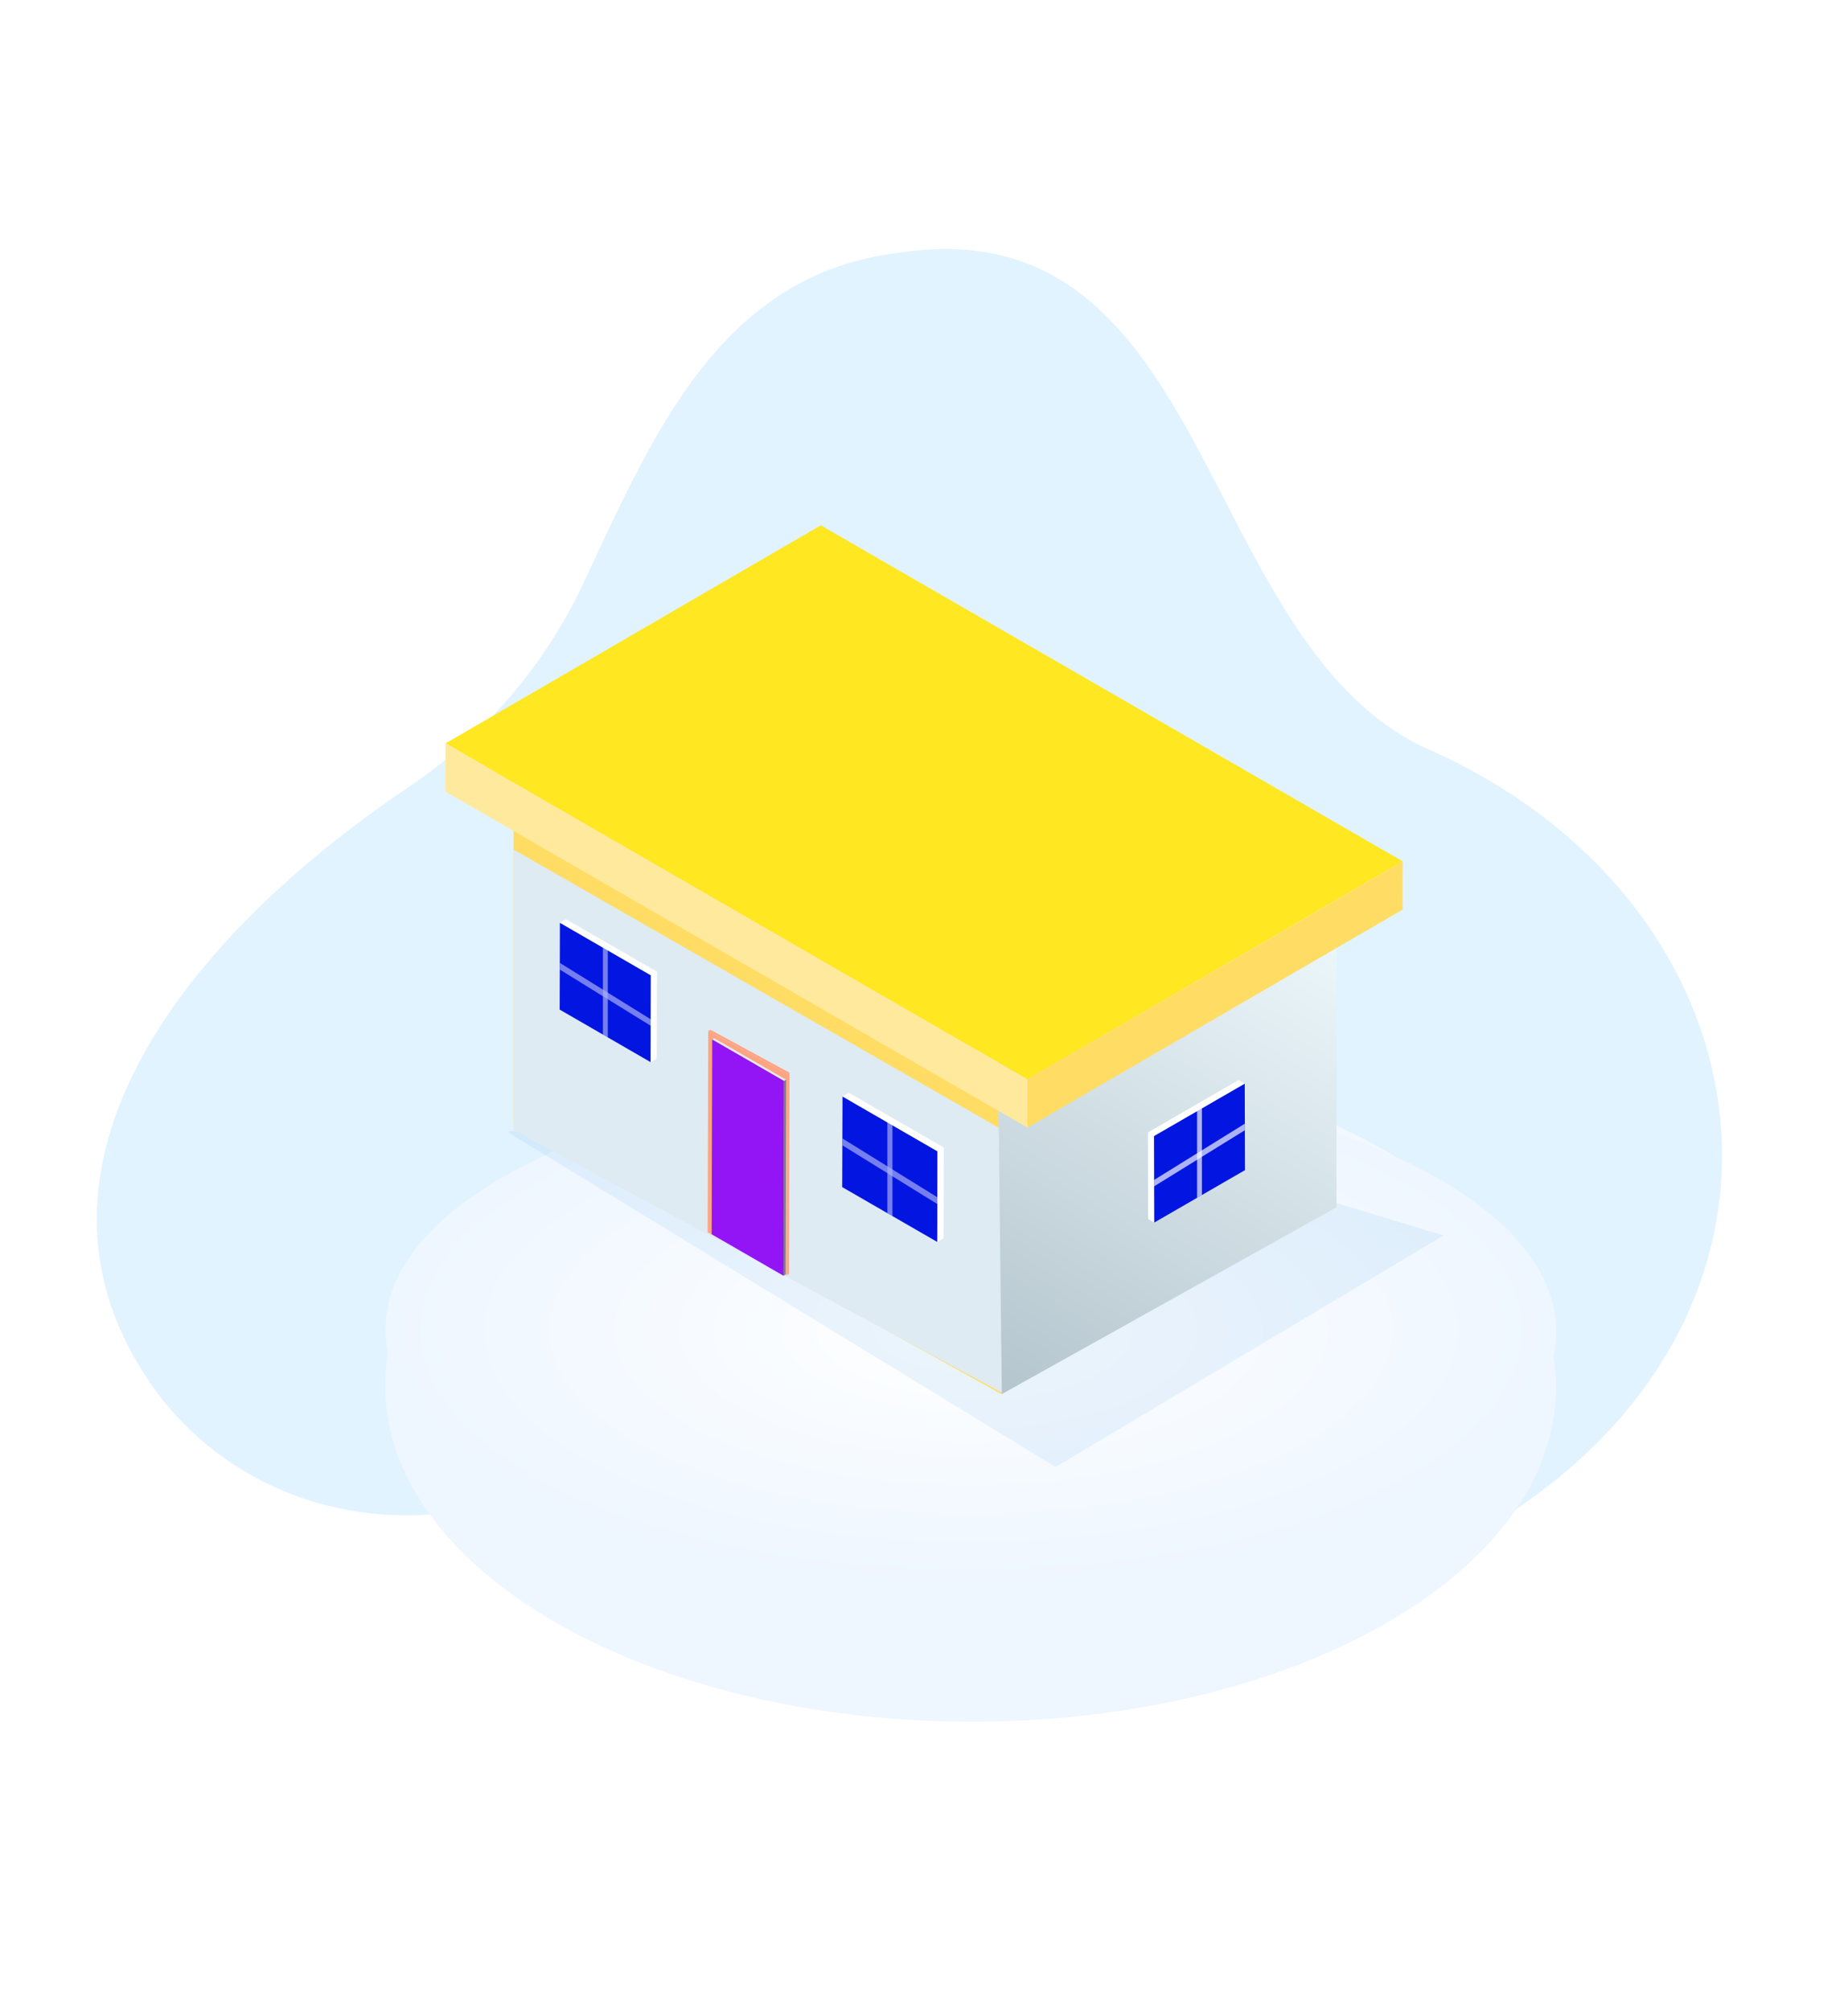 <svg width="342" height="372" viewBox="0 0 342 372" fill="none" xmlns="http://www.w3.org/2000/svg">
<path d="M28.235 256.544C41.538 275.405 65.025 283.875 87.604 279.116C153.138 265.292 212.976 321.887 278.817 280.442C339.865 240.942 327.8 165.948 263.134 138.124C221.098 117.439 224.404 37.461 165.857 46.845C133.171 50.967 120.765 80.579 107.924 108.032C100.718 123.321 89.492 136.364 75.446 145.766C31.147 175.662 1.095 218.08 28.235 256.544Z" fill="#E1F3FF"/>
<g filter="url(#filter0_d_3684_66913)">
<path d="M277.959 246.866C278.07 212.628 229.651 184.754 169.814 184.609C109.977 184.465 61.38 212.103 61.27 246.341C61.16 280.58 109.578 308.453 169.415 308.598C229.252 308.743 277.849 281.105 277.959 246.866Z" fill="url(#paint0_linear_3684_66913)"/>
</g>
<g filter="url(#filter1_d_3684_66913)">
<path d="M278.008 236.43C278.092 210.536 229.652 189.428 169.815 189.283C109.977 189.138 61.402 210.011 61.319 235.905C61.236 261.798 109.676 282.907 169.513 283.052C229.35 283.197 277.925 262.323 278.008 236.43Z" fill="url(#paint1_radial_3684_66913)"/>
</g>
<path opacity="0.12" d="M195.349 271.479L93.781 209.405L179.928 202.227L267.15 228.63L195.349 271.479Z" fill="#5EADE6"/>
<path d="M95.035 207.969V146.691L185.394 198.542V258.005L95.035 207.969Z" fill="#FFDD65"/>
<path d="M95.035 209.11V157.211L185.55 209.11V257.782L95.035 209.11Z" fill="#DFEBF2"/>
<path d="M184.492 177.856L247.345 164.77V223.41L185.399 257.989L184.492 177.856Z" fill="url(#paint2_linear_3684_66913)"/>
<path d="M101.648 142.475L151.316 113.605L214.831 150.282L165.164 179.143L101.648 142.475Z" fill="#676D6F"/>
<path d="M145.701 198.716L145.587 235.968L130.961 228.048L131.074 190.797L145.701 198.716Z" fill="#FFA482"/>
<path d="M145.703 198.711L146.111 198.496L145.998 235.736L145.59 235.963L145.703 198.711Z" fill="#FFA482"/>
<path d="M131.074 190.797L131.482 190.57L146.108 198.501L145.701 198.716L131.074 190.797Z" fill="#FFA482"/>
<path d="M145.099 200.014L144.997 236.087L131.707 228.406L131.809 192.344L145.099 200.014Z" fill="#9314F5"/>
<path d="M145.098 200.012L145.472 199.797L145.37 235.87L144.996 236.085L145.098 200.012Z" fill="#787D80"/>
<path d="M131.809 192.344L132.182 192.129L145.472 199.799L145.098 200.014L131.809 192.344Z" fill="#DFEBF2"/>
<path d="M173.499 213.05L173.454 229.829L155.859 219.677L155.916 202.898L173.499 213.05Z" fill="#0316E1"/>
<path d="M173.498 213.047L174.665 212.367L174.62 229.146L173.453 229.826L173.498 213.047Z" fill="white"/>
<path d="M155.918 202.899L157.085 202.219L174.668 212.37L173.501 213.05L155.918 202.899Z" fill="white"/>
<g opacity="0.67">
<path opacity="0.67" d="M164.627 224.734L164.219 224.496V207.785C164.219 207.723 164.231 207.662 164.255 207.605C164.279 207.547 164.314 207.496 164.359 207.452C164.403 207.409 164.456 207.375 164.513 207.353C164.571 207.33 164.633 207.319 164.695 207.32C164.756 207.32 164.816 207.332 164.872 207.356C164.929 207.379 164.98 207.413 165.023 207.457C165.066 207.5 165.1 207.551 165.124 207.607C165.147 207.664 165.159 207.724 165.159 207.785V225.062L164.627 224.734Z" fill="white"/>
<path opacity="0.67" d="M173.505 222.84L155.91 211.953L155.921 210.684L173.482 221.571L173.505 222.84Z" fill="white"/>
</g>
<path d="M259.594 159.395L190.166 199.74L82.469 137.56L151.897 97.215L259.594 159.395Z" fill="#FFE721"/>
<g style="mix-blend-mode:multiply" opacity="0.7">
<path d="M238.172 160.949L180.194 194.64L90.258 142.715L148.236 109.023L238.172 160.949Z" fill="#FFE721"/>
</g>
<path d="M190.166 199.743L190.146 208.669L82.438 146.489L82.469 137.562L190.166 199.743Z" fill="#FFE99D"/>
<path d="M259.593 159.406L259.572 168.332L190.145 208.677L190.165 199.751L259.593 159.406Z" fill="#FFDD65"/>
<path d="M120.467 180.486L120.421 196.563L103.574 186.83L103.62 170.754L120.467 180.486Z" fill="#0316E1"/>
<path d="M120.459 180.485L121.581 179.828L121.536 195.905L120.414 196.562L120.459 180.485Z" fill="white"/>
<path d="M103.621 170.755L104.743 170.098L121.59 179.83L120.468 180.487L103.621 170.755Z" fill="white"/>
<g opacity="0.67">
<path opacity="0.67" d="M111.963 191.681L111.578 191.454V175.445C111.578 175.325 111.626 175.21 111.711 175.125C111.796 175.04 111.911 174.992 112.031 174.992C112.152 174.992 112.267 175.04 112.352 175.125C112.437 175.21 112.484 175.325 112.484 175.445V191.975L111.963 191.681Z" fill="white"/>
<path opacity="0.67" d="M120.476 189.854L103.617 179.431L103.64 178.207L120.453 188.642L120.476 189.854Z" fill="white"/>
</g>
<path d="M213.559 210.216L212.438 209.559L212.483 225.579L213.604 226.236L213.559 210.216Z" fill="white"/>
<path d="M213.566 210.218L213.612 226.238L230.402 216.539L230.357 200.52L213.566 210.218Z" fill="#0316E1"/>
<path d="M230.349 200.52L229.228 199.863L212.438 209.561L213.559 210.218L230.349 200.52Z" fill="white"/>
<path opacity="0.67" d="M222.049 221.366L222.434 221.151V205.188C222.434 205.067 222.387 204.952 222.302 204.867C222.217 204.782 222.101 204.734 221.981 204.734C221.922 204.734 221.864 204.746 221.809 204.769C221.755 204.792 221.706 204.826 221.665 204.868C221.623 204.91 221.591 204.96 221.569 205.015C221.548 205.07 221.538 205.129 221.539 205.188V221.661L222.049 221.366Z" fill="white"/>
<path opacity="0.67" d="M213.562 219.555L230.364 209.165L230.353 207.953L213.585 218.354L213.562 219.555Z" fill="white"/>
<defs>
<filter id="filter0_d_3684_66913" x="18.27" y="141.609" width="322.691" height="229.988" filterUnits="userSpaceOnUse" color-interpolation-filters="sRGB">
<feFlood flood-opacity="0" result="BackgroundImageFix"/>
<feColorMatrix in="SourceAlpha" type="matrix" values="0 0 0 0 0 0 0 0 0 0 0 0 0 0 0 0 0 0 127 0" result="hardAlpha"/>
<feMorphology radius="3" operator="dilate" in="SourceAlpha" result="effect1_dropShadow_3684_66913"/>
<feOffset dx="10" dy="10"/>
<feGaussianBlur stdDeviation="25"/>
<feColorMatrix type="matrix" values="0 0 0 0 0.152 0 0 0 0 0.361 0 0 0 0 0.554 0 0 0 0.1 0"/>
<feBlend mode="normal" in2="BackgroundImageFix" result="effect1_dropShadow_3684_66913"/>
<feBlend mode="normal" in="SourceGraphic" in2="effect1_dropShadow_3684_66913" result="shape"/>
</filter>
<filter id="filter1_d_3684_66913" x="18.32" y="146.281" width="322.688" height="199.77" filterUnits="userSpaceOnUse" color-interpolation-filters="sRGB">
<feFlood flood-opacity="0" result="BackgroundImageFix"/>
<feColorMatrix in="SourceAlpha" type="matrix" values="0 0 0 0 0 0 0 0 0 0 0 0 0 0 0 0 0 0 127 0" result="hardAlpha"/>
<feMorphology radius="3" operator="dilate" in="SourceAlpha" result="effect1_dropShadow_3684_66913"/>
<feOffset dx="10" dy="10"/>
<feGaussianBlur stdDeviation="25"/>
<feColorMatrix type="matrix" values="0 0 0 0 0.152 0 0 0 0 0.361 0 0 0 0 0.554 0 0 0 0.1 0"/>
<feBlend mode="normal" in2="BackgroundImageFix" result="effect1_dropShadow_3684_66913"/>
<feBlend mode="normal" in="SourceGraphic" in2="effect1_dropShadow_3684_66913" result="shape"/>
</filter>
<linearGradient id="paint0_linear_3684_66913" x1="188.9" y1="4.317" x2="181.476" y2="432.349" gradientUnits="userSpaceOnUse">
<stop offset="0.108" stop-color="white"/>
<stop offset="0.576" stop-color="#EEF6FF"/>
</linearGradient>
<radialGradient id="paint1_radial_3684_66913" cx="0" cy="0" r="1" gradientUnits="userSpaceOnUse" gradientTransform="translate(169.664 236.167) rotate(0.139) scale(108.345 46.885)">
<stop stop-color="white"/>
<stop offset="1" stop-color="#EEF6FF"/>
</radialGradient>
<linearGradient id="paint2_linear_3684_66913" x1="247.342" y1="131.377" x2="167.832" y2="265.691" gradientUnits="userSpaceOnUse">
<stop offset="0.245" stop-color="#EBF6FA"/>
<stop offset="0.982" stop-color="#AEBFC8"/>
</linearGradient>
</defs>
</svg>
